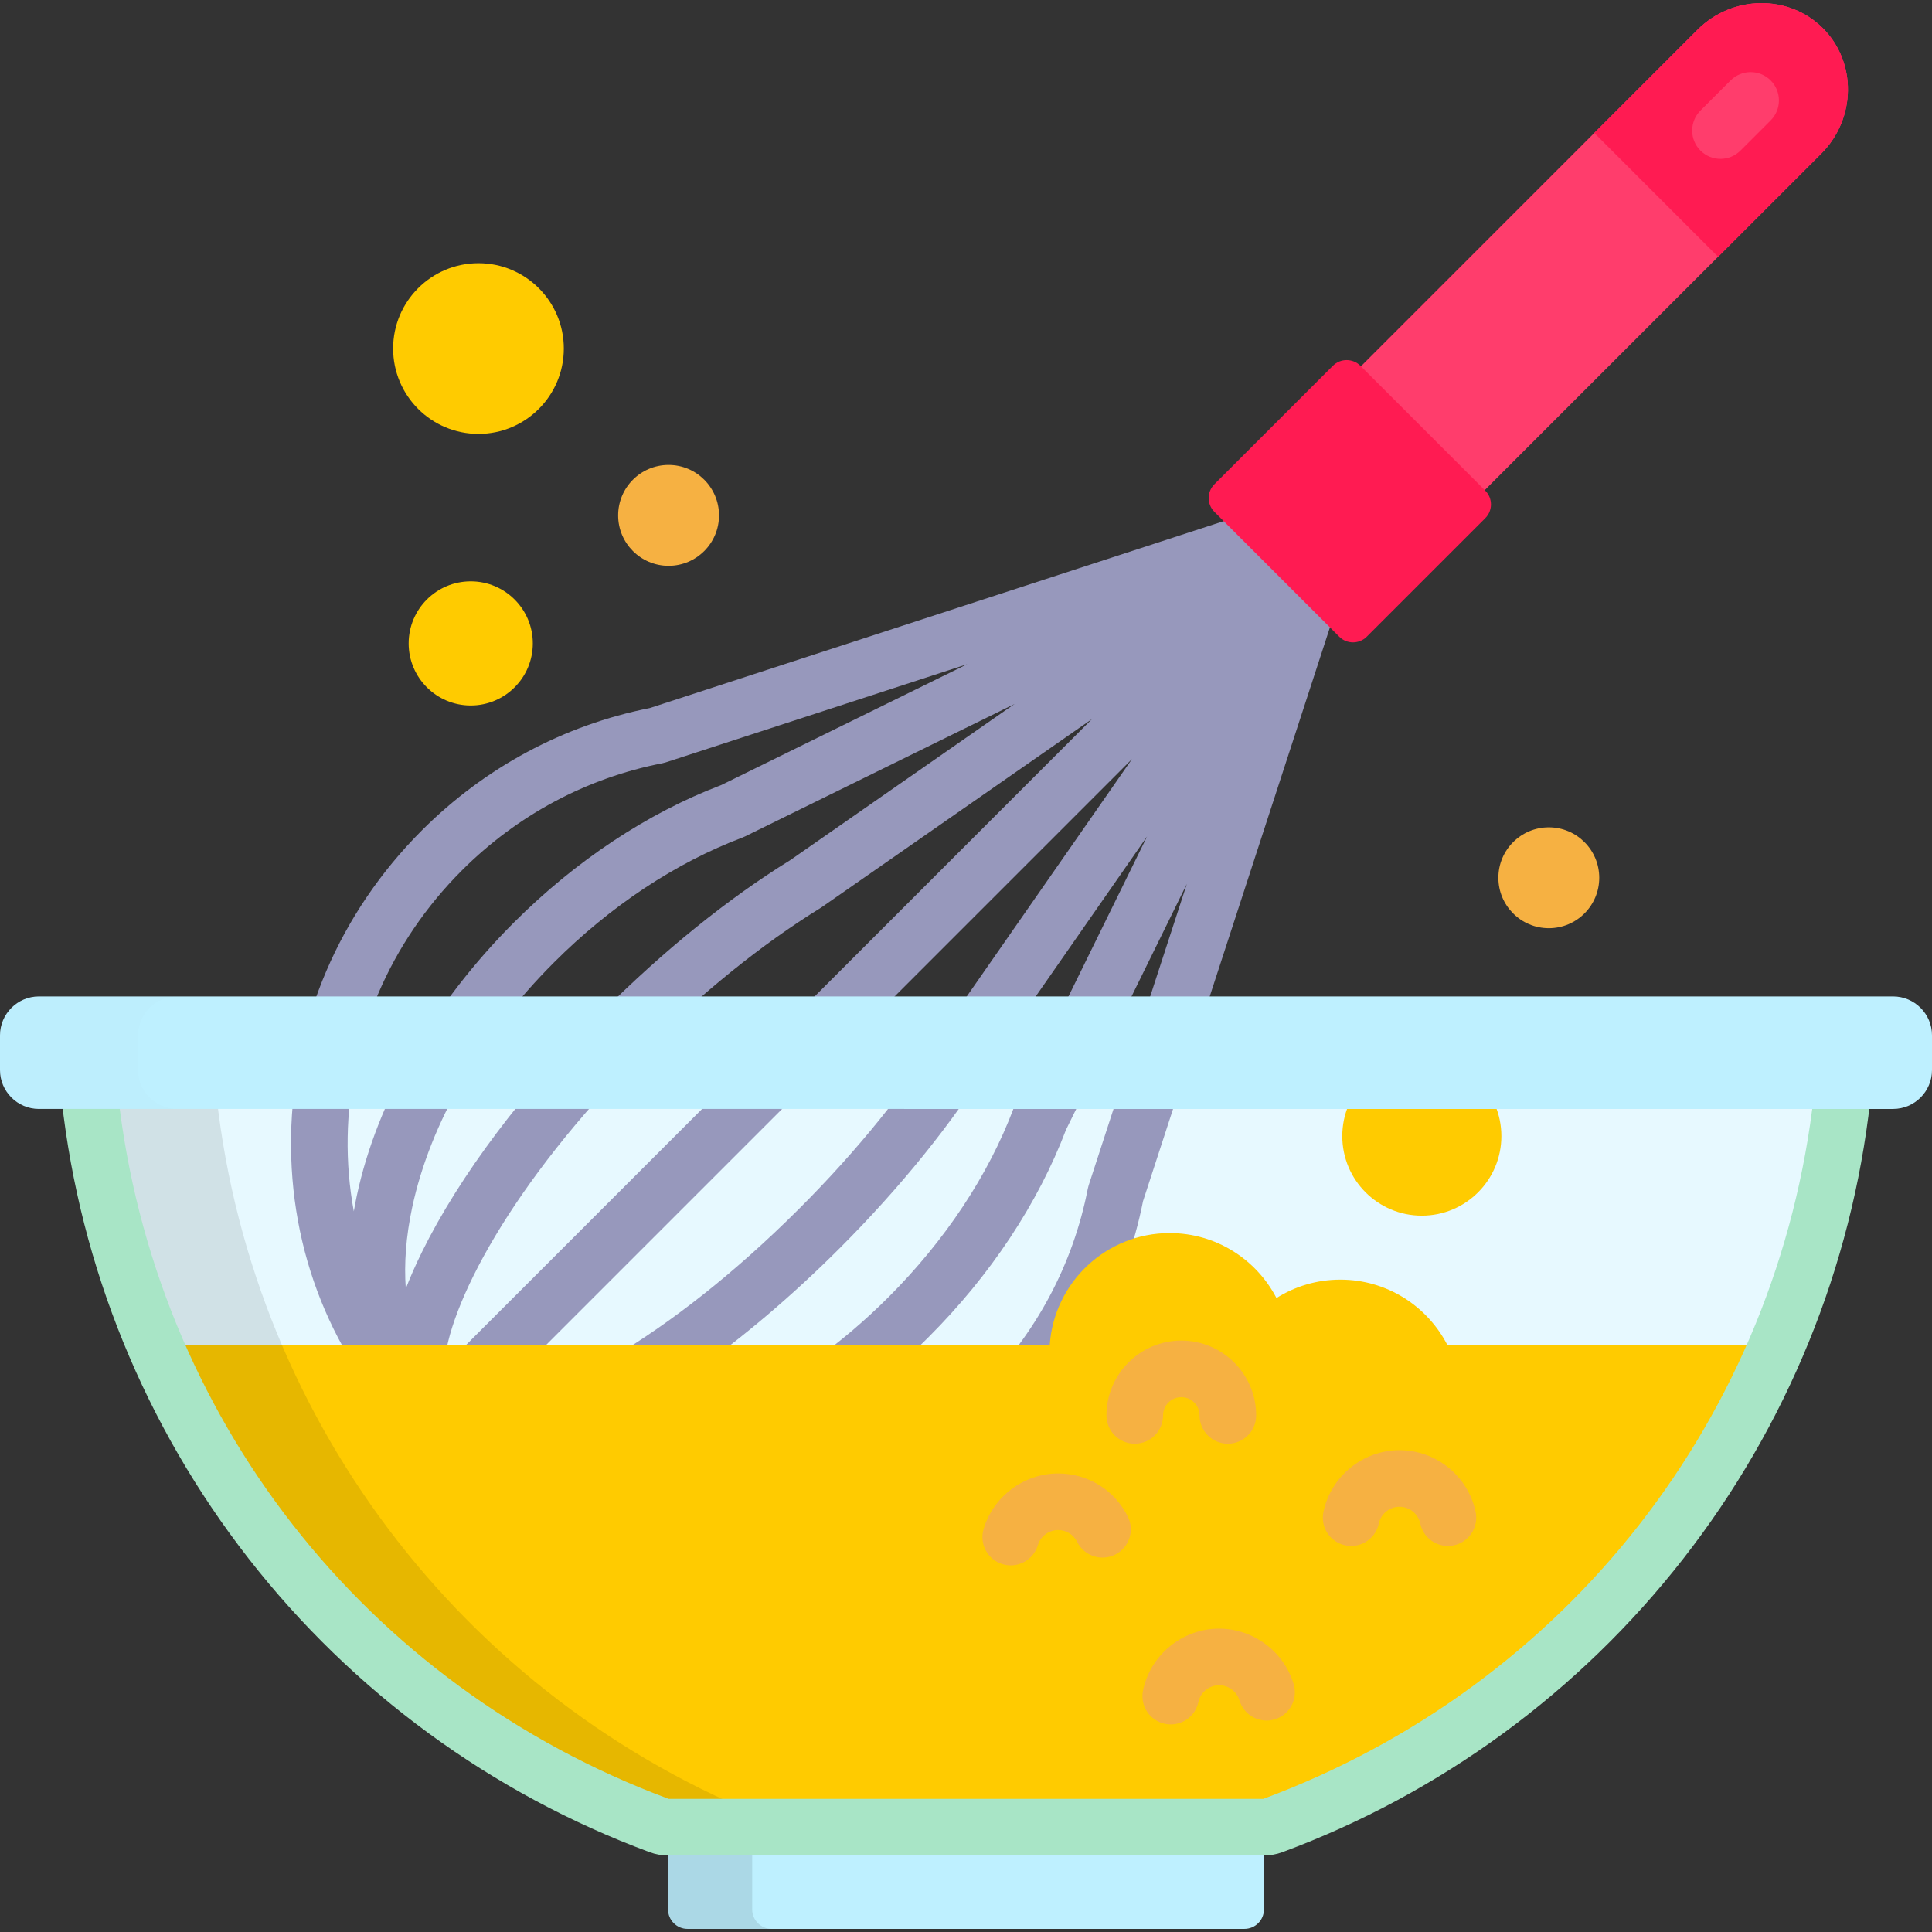 <?xml version="1.0" encoding="iso-8859-1"?>
<!-- Generator: Adobe Illustrator 19.0.0, SVG Export Plug-In . SVG Version: 6.00 Build 0)  -->
<svg version="1.1" id="Capa_1" xmlns="http://www.w3.org/2000/svg" xmlns:xlink="http://www.w3.org/1999/xlink" x="0px" y="0px"
	 viewBox="0 0 512 512" style="enable-background:new 0 0 512 512;" xml:space="preserve">
<rect x="0" y="0" width="512" height="512" fill="#333333" stroke="none"/>
<path style="fill:#E7F9FF;" d="M23.812,290.778c9.732,87.23,68.023,162.278,150.956,193.036c0.714,0.265,1.469,0.4,2.232,0.4h158
	c0.763,0,1.518-0.135,2.232-0.4c82.932-30.758,141.224-105.807,150.956-193.036H23.812z"/>
<circle style="fill:#FFCB00;" cx="376.8" cy="301.08" r="21.08"/>
<path style="fill:#BEF0FF;" d="M177.043,467.187v38.837c0,2.833,2.318,5.151,5.151,5.151h147.611c2.833,0,5.151-2.318,5.151-5.151
	v-38.837H177.043z"/>
<path style="opacity:0.1;enable-background:new    ;" d="M199.34,506.025v-38.837h-22.296v38.837c0,2.833,2.318,5.151,5.151,5.151
	h22.297C201.658,511.176,199.34,508.857,199.34,506.025z"/>
<path style="fill:#FF3D6C;" d="M379.171,144.19L482.657,40.704c9.255-9.255,9.445-24.21,0.421-33.234
	c-9.024-9.023-23.979-8.834-33.233,0.419L346.358,111.377L379.171,144.19z"/>
<path style="fill:#FF1B52;" d="M483.078,7.47c-9.024-9.023-23.979-8.834-33.233,0.419l-27.344,27.344l32.813,32.814l27.343-27.344
	C491.913,31.449,492.102,16.494,483.078,7.47z"/>
<path style="fill:#9798BC;" d="M331.161,135.863l-158.934,51.771c-22.855,4.537-43.744,15.748-60.439,32.442
	c-21.834,21.833-34.139,50.6-34.648,81.001c-0.511,30.496,10.897,58.98,32.125,80.208c20.726,20.726,48.528,32.14,78.286,32.14
	c0.002,0-0.001,0,0.001,0c31.117,0,60.569-12.311,82.922-34.664c16.695-16.696,27.906-37.585,32.441-60.439l51.772-158.935
	L331.161,135.863z M93.765,321.019c-1.186-6.4-1.74-12.988-1.627-19.69c0.444-26.489,11.189-51.579,30.257-70.646
	c14.686-14.685,33.066-24.511,53.155-28.415c0.302-0.059,0.6-0.136,0.892-0.231l79.876-26.018l-65.165,32.024
	c-19.566,7.439-38.565,20.031-54.967,36.433c-21.462,21.462-36.247,47.18-41.63,72.416C94.259,318.277,94,319.652,93.765,321.019z
	 M107.54,341.492c-0.482-6.636,0.056-13.838,1.685-21.472c4.787-22.438,18.128-45.5,37.567-64.939
	c15.001-15.001,32.289-26.458,49.996-33.134c0.225-0.084,0.446-0.18,0.662-0.287l71.427-35.102l-59.516,41.43
	c-16.371,10.108-33.524,23.951-49.617,40.044c-21.017,21.017-38.038,43.665-47.925,63.771
	C110.128,335.242,108.717,338.464,107.54,341.492z M170.351,278.64c15.339-15.339,31.612-28.475,47.059-37.99
	c0.119-0.073,0.236-0.15,0.351-0.23l71.613-49.851L117.691,362.251C118.549,346.351,135.378,313.612,170.351,278.64z
	 M299.983,201.171l-49.854,71.616c-0.08,0.115-0.157,0.232-0.23,0.352c-9.516,15.449-22.653,31.722-37.99,47.059
	c-35.172,35.172-67.511,51.707-83.535,52.583L299.983,201.171z M149.044,382.997c21.653-8.344,48.307-27.029,73.47-52.193
	c16.092-16.091,29.935-33.244,40.044-49.618l41.429-59.513l-35.101,71.423c-0.106,0.216-0.202,0.437-0.287,0.662
	c-6.677,17.708-18.134,34.996-33.134,49.995c-24.686,24.686-55.21,39.423-81.655,39.422
	C152.189,383.176,150.602,383.112,149.044,382.997z M288.51,314.108c-0.095,0.292-0.172,0.59-0.231,0.892
	c-3.903,20.088-13.729,38.469-28.414,53.155c-19.521,19.52-45.203,30.27-72.316,30.27c-6.113,0-12.128-0.562-17.989-1.648
	c26.09-4.488,53.733-19.635,76.512-42.416c16.4-16.4,28.993-35.399,36.433-54.967l32.024-65.163L288.51,314.108z"/>
<path style="fill:#FF3D6C;" d="M455.944,42.104c-1.919,0-3.839-0.732-5.303-2.197c-2.929-2.929-2.929-7.678,0-10.606l7.992-7.992
	c2.929-2.929,7.678-2.929,10.606,0c2.929,2.929,2.929,7.678,0,10.606l-7.992,7.992C459.783,41.371,457.864,42.104,455.944,42.104z"
	/>
<path style="fill:#FF1B52;" d="M353.233,96.93c2.003-2.003,5.281-2.003,7.285,0l33.1,33.1c2.003,2.003,2.003,5.281,0,7.285
	L362.2,168.732c-2.003,2.003-5.281,2.003-7.285,0l-33.1-33.1c-2.003-2.003-2.003-5.281,0-7.285L353.233,96.93z"/>
<path style="fill:#FFCB00;" d="M383.548,356.402c-5.294-10.263-15.991-17.285-28.335-17.285c-6.226,0-12.03,1.791-16.938,4.877
	c-5.307-10.225-15.983-17.215-28.299-17.215c-16.846,0-30.628,13.07-31.784,29.622H41.095
	c24.77,57.968,72.521,104.732,133.673,127.412c0.714,0.265,1.469,0.4,2.232,0.4h158c0.763,0,1.518-0.135,2.232-0.4
	c61.151-22.68,108.903-69.444,133.673-127.412L383.548,356.402L383.548,356.402z"/>
<path style="opacity:0.1;enable-background:new    ;" d="M57.411,290.778H23.812c9.732,87.23,68.023,162.278,150.956,193.036
	c0.714,0.265,1.469,0.4,2.232,0.4h33.599c-0.763,0-1.517-0.135-2.232-0.4C125.434,453.056,67.143,378.008,57.411,290.778z"/>
<path style="fill:#A8E5C6;" d="M335,491.715H176.999c-1.659,0-3.288-0.292-4.842-0.869c-41.929-15.551-78.663-42.439-106.23-77.758
	C38.435,377.866,21.295,335.86,16.358,291.61c-0.459-4.117,2.505-7.826,6.622-8.285c4.11-0.465,7.826,2.505,8.285,6.622
	c9.516,85.288,65.422,156.835,145.928,186.768h157.613c80.502-29.938,136.413-101.485,145.928-186.768
	c0.459-4.117,4.165-7.086,8.285-6.622c4.117,0.459,7.082,4.168,6.622,8.285c-4.936,44.25-22.077,86.256-49.569,121.478
	c-27.567,35.319-64.302,62.207-106.232,77.758C338.29,491.422,336.661,491.715,335,491.715z"/>
<g>
	<path style="fill:#F6B142;" d="M325.397,382.602c-4.142,0-7.5-3.358-7.5-7.5c0-2.667-2.17-4.837-4.837-4.837
		s-4.838,2.17-4.838,4.837c0,4.142-3.358,7.5-7.5,7.5s-7.5-3.358-7.5-7.5c0-10.939,8.899-19.837,19.838-19.837
		c10.938,0,19.837,8.899,19.837,19.837C332.897,379.244,329.54,382.602,325.397,382.602z"/>
	<path style="fill:#F6B142;" d="M310.266,456.99c-0.513,0-1.034-0.053-1.556-0.163c-4.053-0.855-6.645-4.834-5.79-8.887
		c1.999-9.467,10.479-16.338,20.164-16.338c9.048,0,17.17,6.052,19.752,14.718c1.183,3.97-1.077,8.147-5.047,9.329
		c-3.969,1.183-8.146-1.077-9.329-5.047c-0.702-2.355-2.912-4.001-5.376-4.001c-2.637,0-4.945,1.866-5.487,4.436
		C316.852,454.568,313.736,456.99,310.266,456.99z"/>
	<path style="fill:#F6B142;" d="M358.074,409.697c-0.514,0-1.034-0.053-1.557-0.163c-4.053-0.856-6.644-4.835-5.788-8.888
		c1.999-9.466,10.479-16.337,20.163-16.337c9.685,0,18.165,6.871,20.164,16.337c0.855,4.053-1.736,8.032-5.789,8.888
		c-4.054,0.858-8.032-1.736-8.888-5.789c-0.542-2.571-2.851-4.436-5.487-4.436c-2.637,0-4.944,1.866-5.487,4.436
		C364.659,407.275,361.543,409.697,358.074,409.697z"/>
	<path style="fill:#F6B142;" d="M267.856,414.838c-0.709,0-1.43-0.102-2.145-0.314c-3.97-1.183-6.229-5.36-5.045-9.33
		c2.582-8.665,10.705-14.717,19.752-14.717c7.894,0,14.974,4.396,18.477,11.474c1.837,3.712,0.317,8.211-3.395,10.048
		s-8.211,0.317-10.048-3.395c-0.955-1.929-2.883-3.127-5.033-3.127c-2.464,0-4.675,1.645-5.377,4.001
		C274.071,412.733,271.087,414.838,267.856,414.838z"/>
</g>
<circle style="fill:#FFCB00;" cx="124.75" cy="170.51" r="16.45"/>
<g>
	<circle style="fill:#F6B142;" cx="177.18" cy="136.58" r="13.365"/>
	<circle style="fill:#F6B142;" cx="410.45" cy="232.62" r="13.365"/>
</g>
<circle style="fill:#FFCB00;" cx="126.8" cy="92.37" r="22.618"/>
<path style="fill:#BEF0FF;" d="M512,283.579c0,5.666-4.636,10.302-10.302,10.302H10.302C4.636,293.88,0,289.245,0,283.579v-9.211
	c0-5.666,4.636-10.302,10.302-10.302h491.396c5.666,0,10.302,4.636,10.302,10.302V283.579z"/>
<g style="opacity:0.1;">
	<path style="opacity:0.1;enable-background:new    ;" d="M36.571,283.579v-9.211c0-5.666,4.636-10.302,10.302-10.302H10.302
		C4.636,264.065,0,268.701,0,274.367v9.211c0,5.666,4.636,10.302,10.302,10.302h36.571C41.207,293.88,36.571,289.245,36.571,283.579
		z"/>
</g>
<g>
</g>
<g>
</g>
<g>
</g>
<g>
</g>
<g>
</g>
<g>
</g>
<g>
</g>
<g>
</g>
<g>
</g>
<g>
</g>
<g>
</g>
<g>
</g>
<g>
</g>
<g>
</g>
<g>
</g>
</svg>
